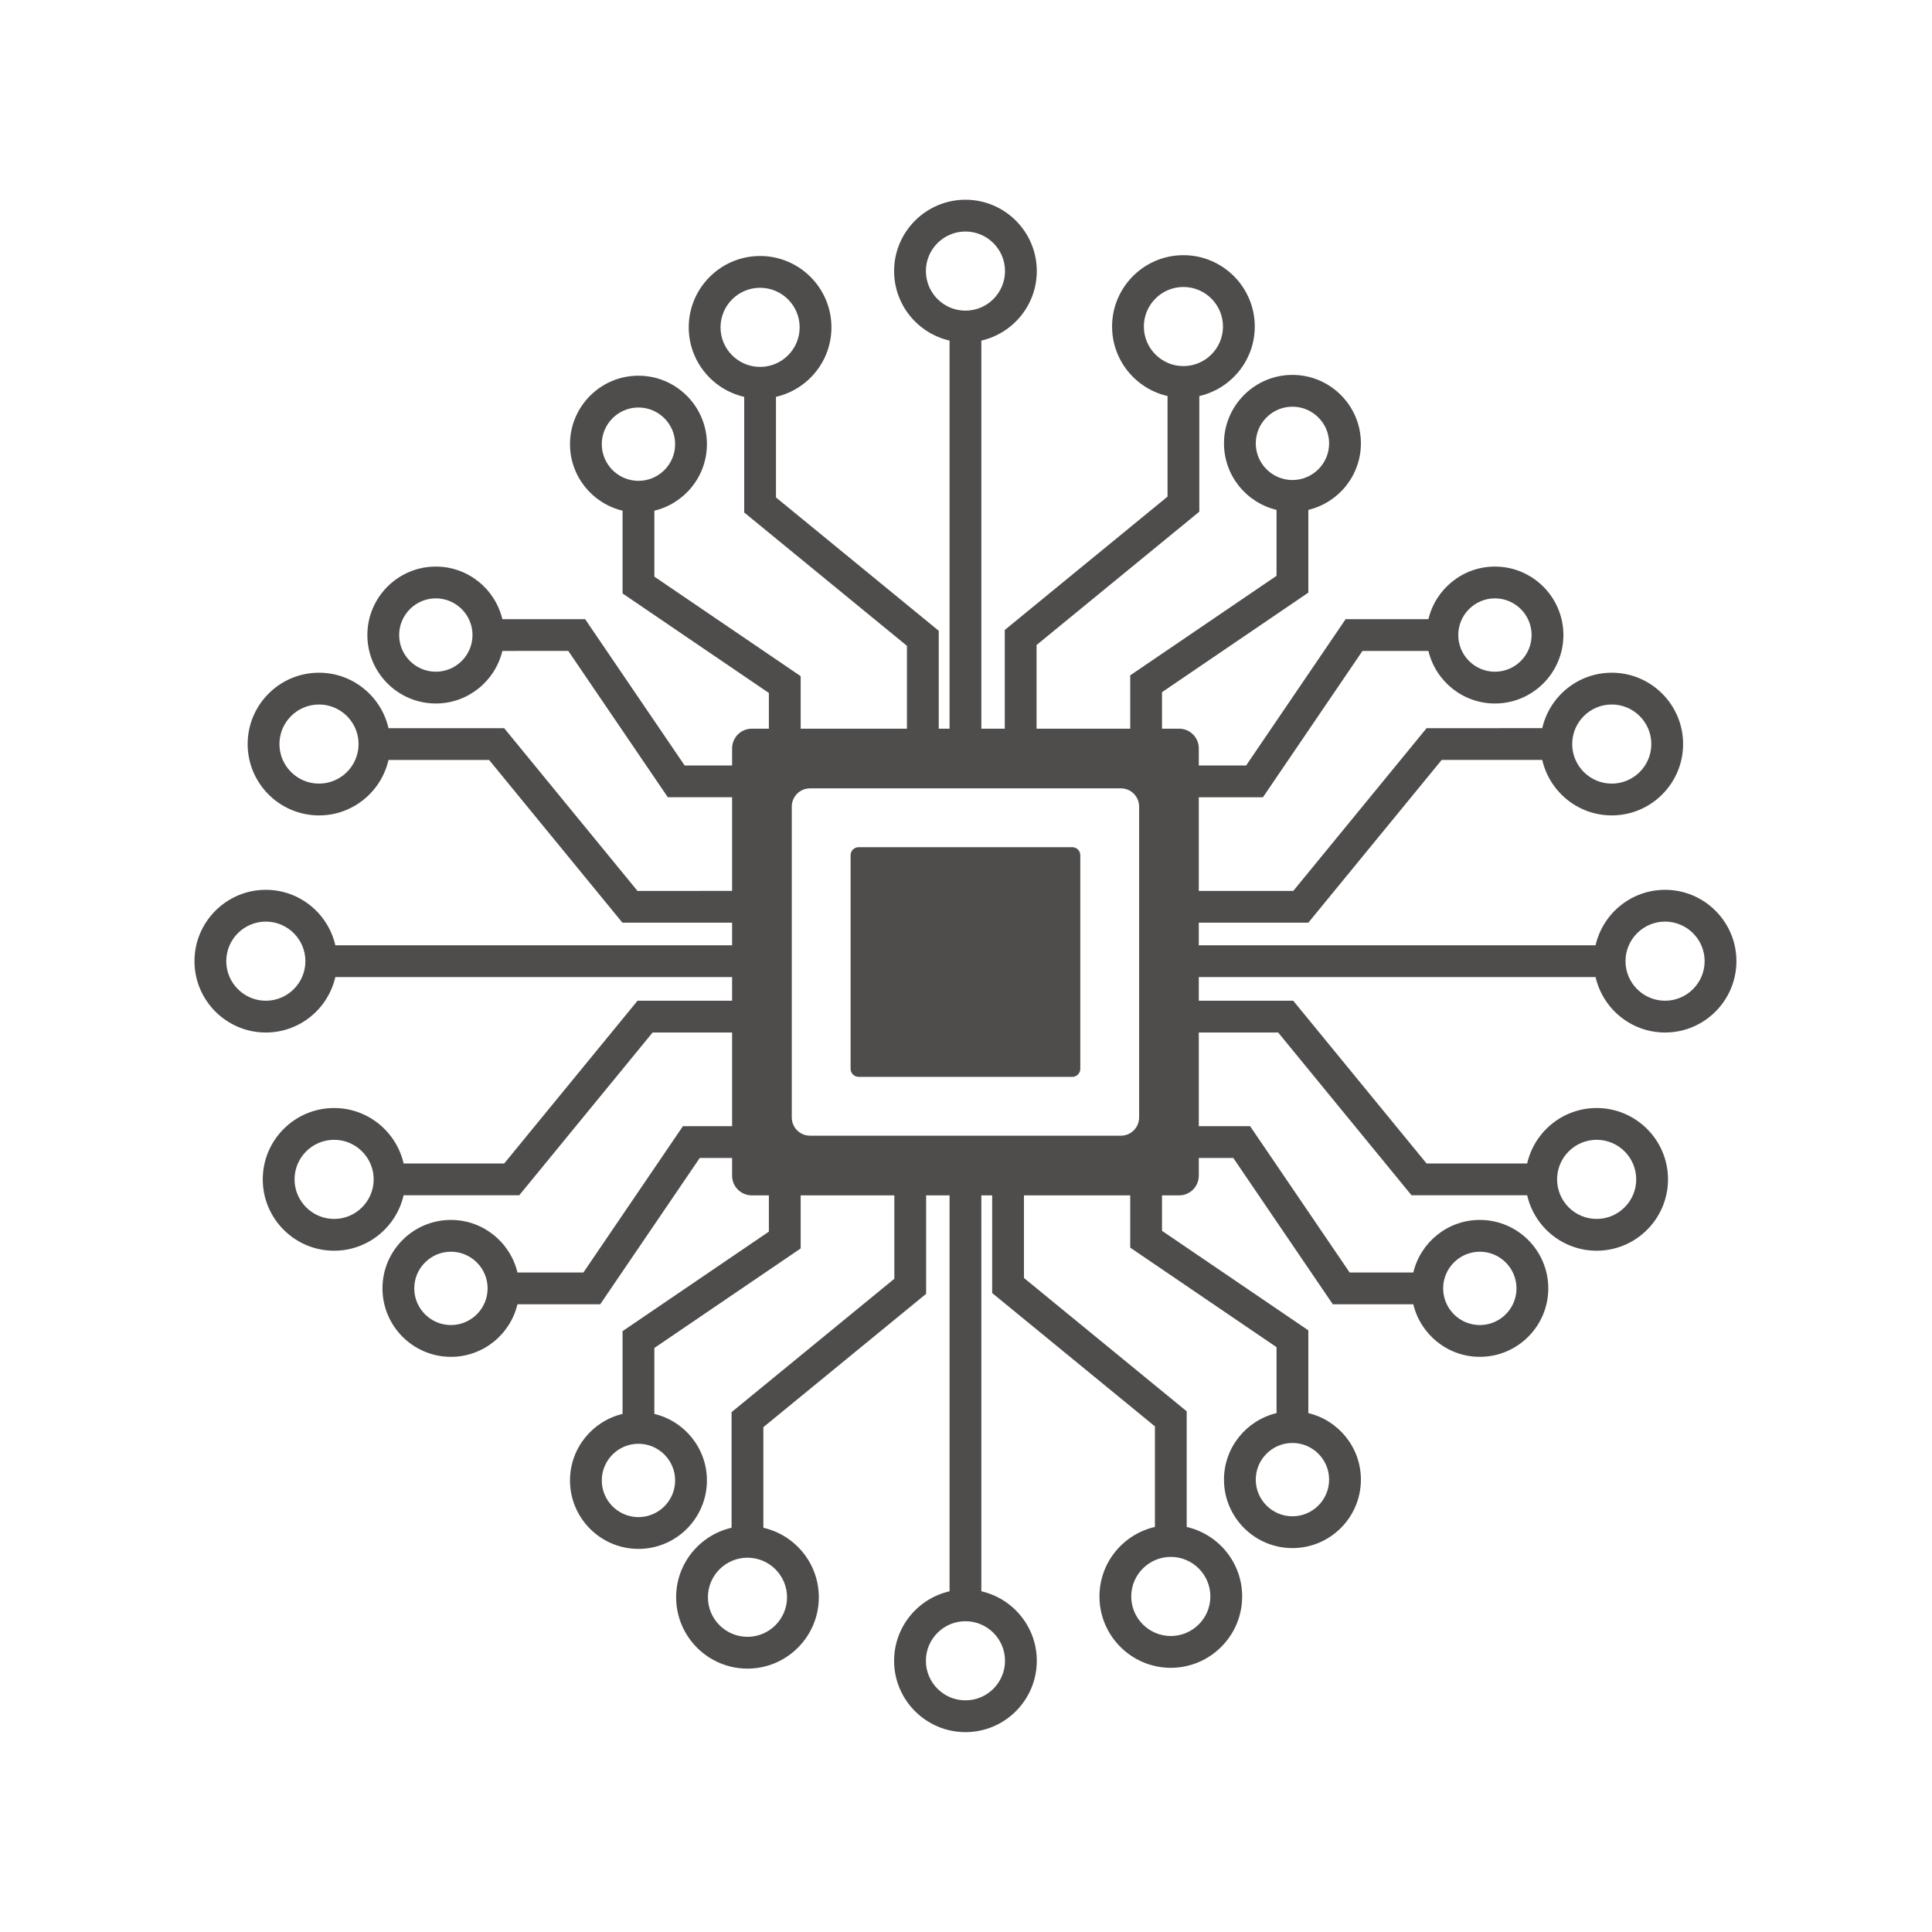 <?xml version="1.0" encoding="UTF-8" standalone="no"?>
<!-- Created with Inkscape (http://www.inkscape.org/) -->

<svg
   version="1.1"
   id="svg2"
   width="2829.333"
   height="2829.333"
   viewBox="0 0 2829.333 2829.333"
   sodipodi:docname="vecteezy_circuit-electronic-icon_.eps"
   xmlns:inkscape="http://www.inkscape.org/namespaces/inkscape"
   xmlns:sodipodi="http://sodipodi.sourceforge.net/DTD/sodipodi-0.dtd"
   xmlns="http://www.w3.org/2000/svg"
   xmlns:svg="http://www.w3.org/2000/svg">
  <defs
     id="defs6" />
  <sodipodi:namedview
     id="namedview4"
     pagecolor="#ffffff"
     bordercolor="#000000"
     borderopacity="0.25"
     inkscape:showpageshadow="2"
     inkscape:pageopacity="0.0"
     inkscape:pagecheckerboard="0"
     inkscape:deskcolor="#d1d1d1" />
  <g
     id="g8"
     inkscape:groupmode="layer"
     inkscape:label="ink_ext_XXXXXX"
     transform="matrix(1.333,0,0,-1.333,0,2829.333)">
    <g
       id="g10"
       transform="scale(0.1)">
      <path
         d="m 11780.1,11918.1 h -2347 c -48.75,0 -88.27,-39.5 -88.27,-88.3 v -2347 c 0,-48.8 39.52,-88.3 88.27,-88.3 h 2347 c 48.8,0 88.3,39.5 88.3,88.3 v 2347 c 0,48.8 -39.5,88.3 -88.3,88.3"
         style="fill:#4f4c4c;fill-opacity:1;fill-rule:nonzero;stroke:none"
         id="path12" />
      <path
         d="m 8898.9,8748.4 c -110.55,0 -200.17,89.6 -200.17,200.2 V 12364 c 0,110.6 89.62,200.2 200.17,200.2 h 3415.4 c 110.6,0 200.2,-89.6 200.2,-200.2 V 8948.6 c 0,-110.6 -89.6,-200.2 -200.2,-200.2 z m 8642.2,-45.2 c 239.7,0 434.6,-195 434.6,-434.6 0,-239.7 -194.9,-434.7 -434.6,-434.7 -239.7,0 -434.6,195 -434.6,434.7 0,239.6 194.9,434.6 434.6,434.6 z M 16257.7,7473.7 c 222.1,0 402.8,-180.7 402.8,-402.8 0,-222.2 -180.7,-402.9 -402.8,-402.9 -222.2,0 -402.9,180.7 -402.9,402.9 0,222.1 180.7,402.8 402.9,402.8 z M 14601.9,4969.8 c 0,-222.1 -180.8,-402.8 -402.9,-402.8 -222.2,0 -402.9,180.7 -402.9,402.8 0,222.2 180.7,402.9 402.9,402.9 222.1,0 402.9,-180.7 402.9,-402.9 z M 13297.3,3686.4 c 0,-239.7 -195,-434.6 -434.6,-434.6 -239.7,0 -434.6,194.9 -434.6,434.6 0,239.6 194.9,434.6 434.6,434.6 239.6,0 434.6,-195 434.6,-434.6 z m -2256.1,-706.8 c 0,-239.6 -194.9,-434.6 -434.6,-434.6 -239.7,0 -434.6,195 -434.6,434.6 0,239.7 194.9,434.7 434.6,434.7 239.7,0 434.6,-195 434.6,-434.7 z m -2394.68,697.9 c 0,-239.7 -194.96,-434.6 -434.61,-434.6 -239.65,0 -434.62,194.9 -434.62,434.6 0,239.6 194.97,434.6 434.62,434.6 239.65,0 434.61,-195 434.61,-434.6 z M 7417.08,4961 c 0,-222.2 -180.72,-402.9 -402.87,-402.9 -222.14,0 -402.87,180.7 -402.87,402.9 0,222.1 180.73,402.8 402.87,402.8 222.15,0 402.87,-180.7 402.87,-402.8 z M 4954.06,6668 c -222.14,0 -402.87,180.7 -402.87,402.9 0,222.1 180.73,402.8 402.87,402.8 222.14,0 402.87,-180.7 402.87,-402.8 0,-222.2 -180.73,-402.9 -402.87,-402.9 z M 3670.59,7833.9 c -239.66,0 -434.61,195 -434.61,434.7 0,239.6 194.95,434.6 434.61,434.6 239.65,0 434.63,-195 434.63,-434.6 0,-239.7 -194.98,-434.7 -434.63,-434.7 z m -750.1,2397.2 c -239.66,0 -434.64,195 -434.64,434.7 0,239.6 194.98,434.6 434.64,434.6 239.66,0 434.61,-195 434.61,-434.6 0,-239.7 -194.95,-434.7 -434.61,-434.7 z m 584.13,2385.3 c -239.65,0 -434.61,194.9 -434.61,434.6 0,239.6 194.96,434.6 434.61,434.6 239.66,0 434.61,-195 434.61,-434.6 0,-239.7 -194.95,-434.6 -434.61,-434.6 z m 1283.47,1229.4 c -222.14,0 -402.88,180.7 -402.88,402.9 0,222.1 180.74,402.9 402.88,402.9 222.14,0 402.87,-180.8 402.87,-402.9 0,-222.2 -180.73,-402.9 -402.87,-402.9 z m 1823.25,2499.8 c 0,222.1 180.73,402.8 402.87,402.8 222.15,0 402.87,-180.7 402.87,-402.8 0,-222.2 -180.72,-402.9 -402.87,-402.9 -222.14,0 -402.87,180.7 -402.87,402.9 z M 7915.89,17629 c 0,239.7 194.97,434.7 434.63,434.7 239.66,0 434.61,-195 434.61,-434.7 0,-239.6 -194.95,-434.6 -434.61,-434.6 -239.66,0 -434.63,195 -434.63,434.6 z m 2256.11,618.2 c 0,239.6 194.9,434.6 434.6,434.6 239.7,0 434.6,-195 434.6,-434.6 0,-239.7 -194.9,-434.7 -434.6,-434.7 -239.7,0 -434.6,195 -434.6,434.7 z m 2394.7,-609.3 c 0,239.7 194.9,434.7 434.6,434.7 239.6,0 434.6,-195 434.6,-434.7 0,-239.6 -195,-434.6 -434.6,-434.6 -239.7,0 -434.6,195 -434.6,434.6 z m 1229.4,-1283.4 c 0,222.1 180.7,402.8 402.9,402.8 222.1,0 402.9,-180.7 402.9,-402.8 0,-222.2 -180.8,-402.9 -402.9,-402.9 -222.2,0 -402.9,180.7 -402.9,402.9 z m 2627.5,-1702.9 c 222.2,0 402.9,-180.8 402.9,-402.9 0,-222.2 -180.7,-402.9 -402.9,-402.9 -222.1,0 -402.8,180.7 -402.8,402.9 0,222.1 180.7,402.9 402.8,402.9 z m 1283.5,-1166 c 239.6,0 434.6,-195 434.6,-434.6 0,-239.7 -195,-434.6 -434.6,-434.6 -239.7,0 -434.6,194.9 -434.6,434.6 0,239.6 194.9,434.6 434.6,434.6 z m 585.6,-2385.2 c 239.7,0 434.7,-195 434.7,-434.6 0,-239.7 -195,-434.7 -434.7,-434.7 -239.6,0 -434.6,195 -434.6,434.7 0,239.6 195,434.6 434.6,434.6 z m -763.5,-609.2 c 79.6,-348.4 391.4,-609.3 763.5,-609.3 432.2,0 783.9,351.7 783.9,783.9 0,432.2 -351.7,783.8 -783.9,783.8 -372.1,0 -683.9,-260.9 -763.5,-609.2 h -4359 v 248 h 1203.3 l 1464.9,1788 h 1105.1 c 79.7,-348.3 391.4,-609.3 763.6,-609.3 432.2,0 783.8,351.7 783.8,783.9 0,432.2 -351.6,783.8 -783.8,783.8 -372.1,0 -683.9,-260.9 -763.6,-609.2 H 15673 l -1464.8,-1788 h -1038 v 1029 h 704.8 l 1093.4,1607.5 h 724.4 c 79.1,-330.7 376.3,-577.5 730.8,-577.5 414.7,0 752.1,337.4 752.1,752.1 0,414.7 -337.4,752.1 -752.1,752.1 -354.5,0 -651.7,-246.9 -730.8,-577.5 h -909.2 l -1093.4,-1607.5 h -520 v 187.6 c 0,119.5 -96.9,216.5 -216.5,216.5 h -187.6 v 401.1 l 1607.5,1093.5 v 909.2 c 330.6,79 577.5,376.2 577.5,730.8 0,414.7 -337.4,752.1 -752.1,752.1 -414.7,0 -752.1,-337.4 -752.1,-752.1 0,-354.6 246.8,-651.8 577.5,-730.8 v -724.4 l -1607.5,-1093.5 v -585.9 h -1029 v 919.1 l 1788,1464.9 v 1270.5 c 348.3,79.6 609.2,391.4 609.2,763.5 0,432.2 -351.6,783.9 -783.8,783.9 -432.2,0 -783.8,-351.7 -783.8,-783.9 0,-372.1 260.9,-683.9 609.2,-763.5 v -1105.2 l -1788,-1464.8 v -1084.5 h -257.5 v 4263.7 c 348.3,79.7 609.2,391.4 609.2,763.6 0,432.2 -351.6,783.8 -783.8,783.8 -432.2,0 -783.84,-351.6 -783.84,-783.8 0,-372.2 260.94,-683.9 609.24,-763.6 v -4263.7 h -118.9 v 1075.6 l -1787.96,1464.8 v 1105.2 c 348.3,79.7 609.22,391.4 609.22,763.5 0,432.3 -351.64,783.9 -783.84,783.9 -432.23,0 -783.87,-351.6 -783.87,-783.9 0,-372.1 260.93,-683.9 609.26,-763.5 V 15595 l 1787.95,-1464.9 v -910.2 H 8796.29 v 577 l -1607.46,1093.5 v 724.4 c 330.64,79 577.48,376.3 577.48,730.8 0,414.7 -337.38,752.1 -752.1,752.1 -414.71,0 -752.1,-337.4 -752.1,-752.1 0,-354.5 246.84,-651.8 577.49,-730.8 v -909.2 l 1607.46,-1093.5 v -392.2 h -187.55 c -119.56,0 -216.51,-97 -216.51,-216.5 v -187.6 H 7521.51 L 6428.1,14423.3 h -909.19 c -79.06,330.6 -376.3,577.5 -730.82,577.5 -414.71,0 -752.1,-337.4 -752.1,-752.1 0,-414.7 337.39,-752.1 752.1,-752.1 354.52,0 651.76,246.8 730.82,577.5 H 6243.3 L 7336.72,12466.6 H 8043 v -1029 H 7003.52 l -1464.86,1788 H 4268.17 c -79.68,348.3 -391.44,609.2 -763.55,609.2 -432.2,0 -783.84,-351.6 -783.84,-783.8 0,-432.2 351.64,-783.9 783.84,-783.9 372.13,0 683.9,261 763.55,609.3 H 5373.3 l 1464.85,-1788 H 8043 v -248 H 3684.03 c -79.67,348.3 -391.44,609.2 -763.54,609.2 -432.23,0 -783.87,-351.6 -783.87,-783.8 0,-432.2 351.64,-783.9 783.87,-783.9 372.1,0 683.89,260.9 763.54,609.3 H 8043 v -260.1 H 7004.15 L 5539.27,8443.2 H 4434.16 c -79.69,348.3 -391.45,609.2 -763.57,609.2 -432.2,0 -783.84,-351.6 -783.84,-783.8 0,-432.3 351.64,-783.9 783.84,-783.9 372.12,0 683.91,260.9 763.57,609.3 H 5704.62 L 7169.5,9881.9 H 8043 v -1029 H 7502.69 L 6409.28,7245.5 h -724.42 c -79.04,330.6 -376.29,577.5 -730.8,577.5 -414.71,0 -752.1,-337.4 -752.1,-752.1 0,-414.8 337.39,-752.1 752.1,-752.1 354.51,0 651.76,246.8 730.8,577.4 h 909.21 L 7687.48,8503.7 H 8043 v -194.5 c 0,-119.6 96.95,-216.5 216.51,-216.5 h 187.55 V 7694.4 L 6839.6,6601 v -909.2 c -330.65,-79.1 -577.49,-376.3 -577.49,-730.8 0,-414.8 337.39,-752.1 752.1,-752.1 414.72,0 752.1,337.3 752.1,752.1 0,354.5 -246.84,651.7 -577.48,730.8 v 724.4 l 1607.46,1093.4 v 583.1 H 9825.27 V 7176.4 L 8037.29,5711.5 V 4441.1 c -348.3,-79.7 -609.22,-391.5 -609.22,-763.6 0,-432.2 351.64,-783.9 783.84,-783.9 432.2,0 783.84,351.7 783.84,783.9 0,372.1 -260.93,683.9 -609.23,763.6 V 5546.2 L 10174.5,7011 V 8092.7 H 10432 V 3743.2 c -348.3,-79.7 -609.24,-391.4 -609.24,-763.6 0,-432.2 351.64,-783.8 783.84,-783.8 432.2,0 783.8,351.6 783.8,783.8 0,372.2 -260.9,683.9 -609.2,763.6 v 4349.5 h 118.9 V 7019.9 l 1788,-1464.8 V 4450 c -348.3,-79.7 -609.3,-391.5 -609.3,-763.6 0,-432.2 351.7,-783.9 783.9,-783.9 432.2,0 783.9,351.7 783.9,783.9 0,372.1 -261,683.9 -609.3,763.6 v 1270.4 l -1788,1464.9 v 907.4 h 1167.6 v -574.2 l 1607.5,-1093.4 v -724.4 c -330.7,-79.1 -577.5,-376.3 -577.5,-730.9 0,-414.7 337.4,-752.1 752.1,-752.1 414.7,0 752.1,337.4 752.1,752.1 0,354.6 -246.9,651.8 -577.5,730.9 v 909.2 l -1607.5,1093.4 v 389.4 h 187.6 c 119.6,0 216.5,96.9 216.5,216.5 v 194.5 h 378.9 l 1093.4,-1607.5 h 884.3 c 79.1,-330.6 376.3,-577.4 730.9,-577.4 414.6,0 752,337.3 752,752.1 0,414.7 -337.4,752.1 -752,752.1 -354.6,0 -651.8,-246.9 -730.9,-577.5 h -699.5 l -1093.4,1607.4 h -563.7 v 1029 h 872 L 15507.1,8094 h 1270.5 c 79.6,-348.4 391.4,-609.3 763.5,-609.3 432.2,0 783.9,351.6 783.9,783.9 0,432.2 -351.7,783.8 -783.9,783.8 -372.1,0 -683.9,-260.9 -763.5,-609.2 h -1105.2 l -1464.8,1787.9 h -1037.4 v 260.1 h 4359"
         style="fill:#4f4c4c;fill-opacity:1;fill-rule:nonzero;stroke:none"
         id="path14" />
    </g>
  </g>
</svg>

